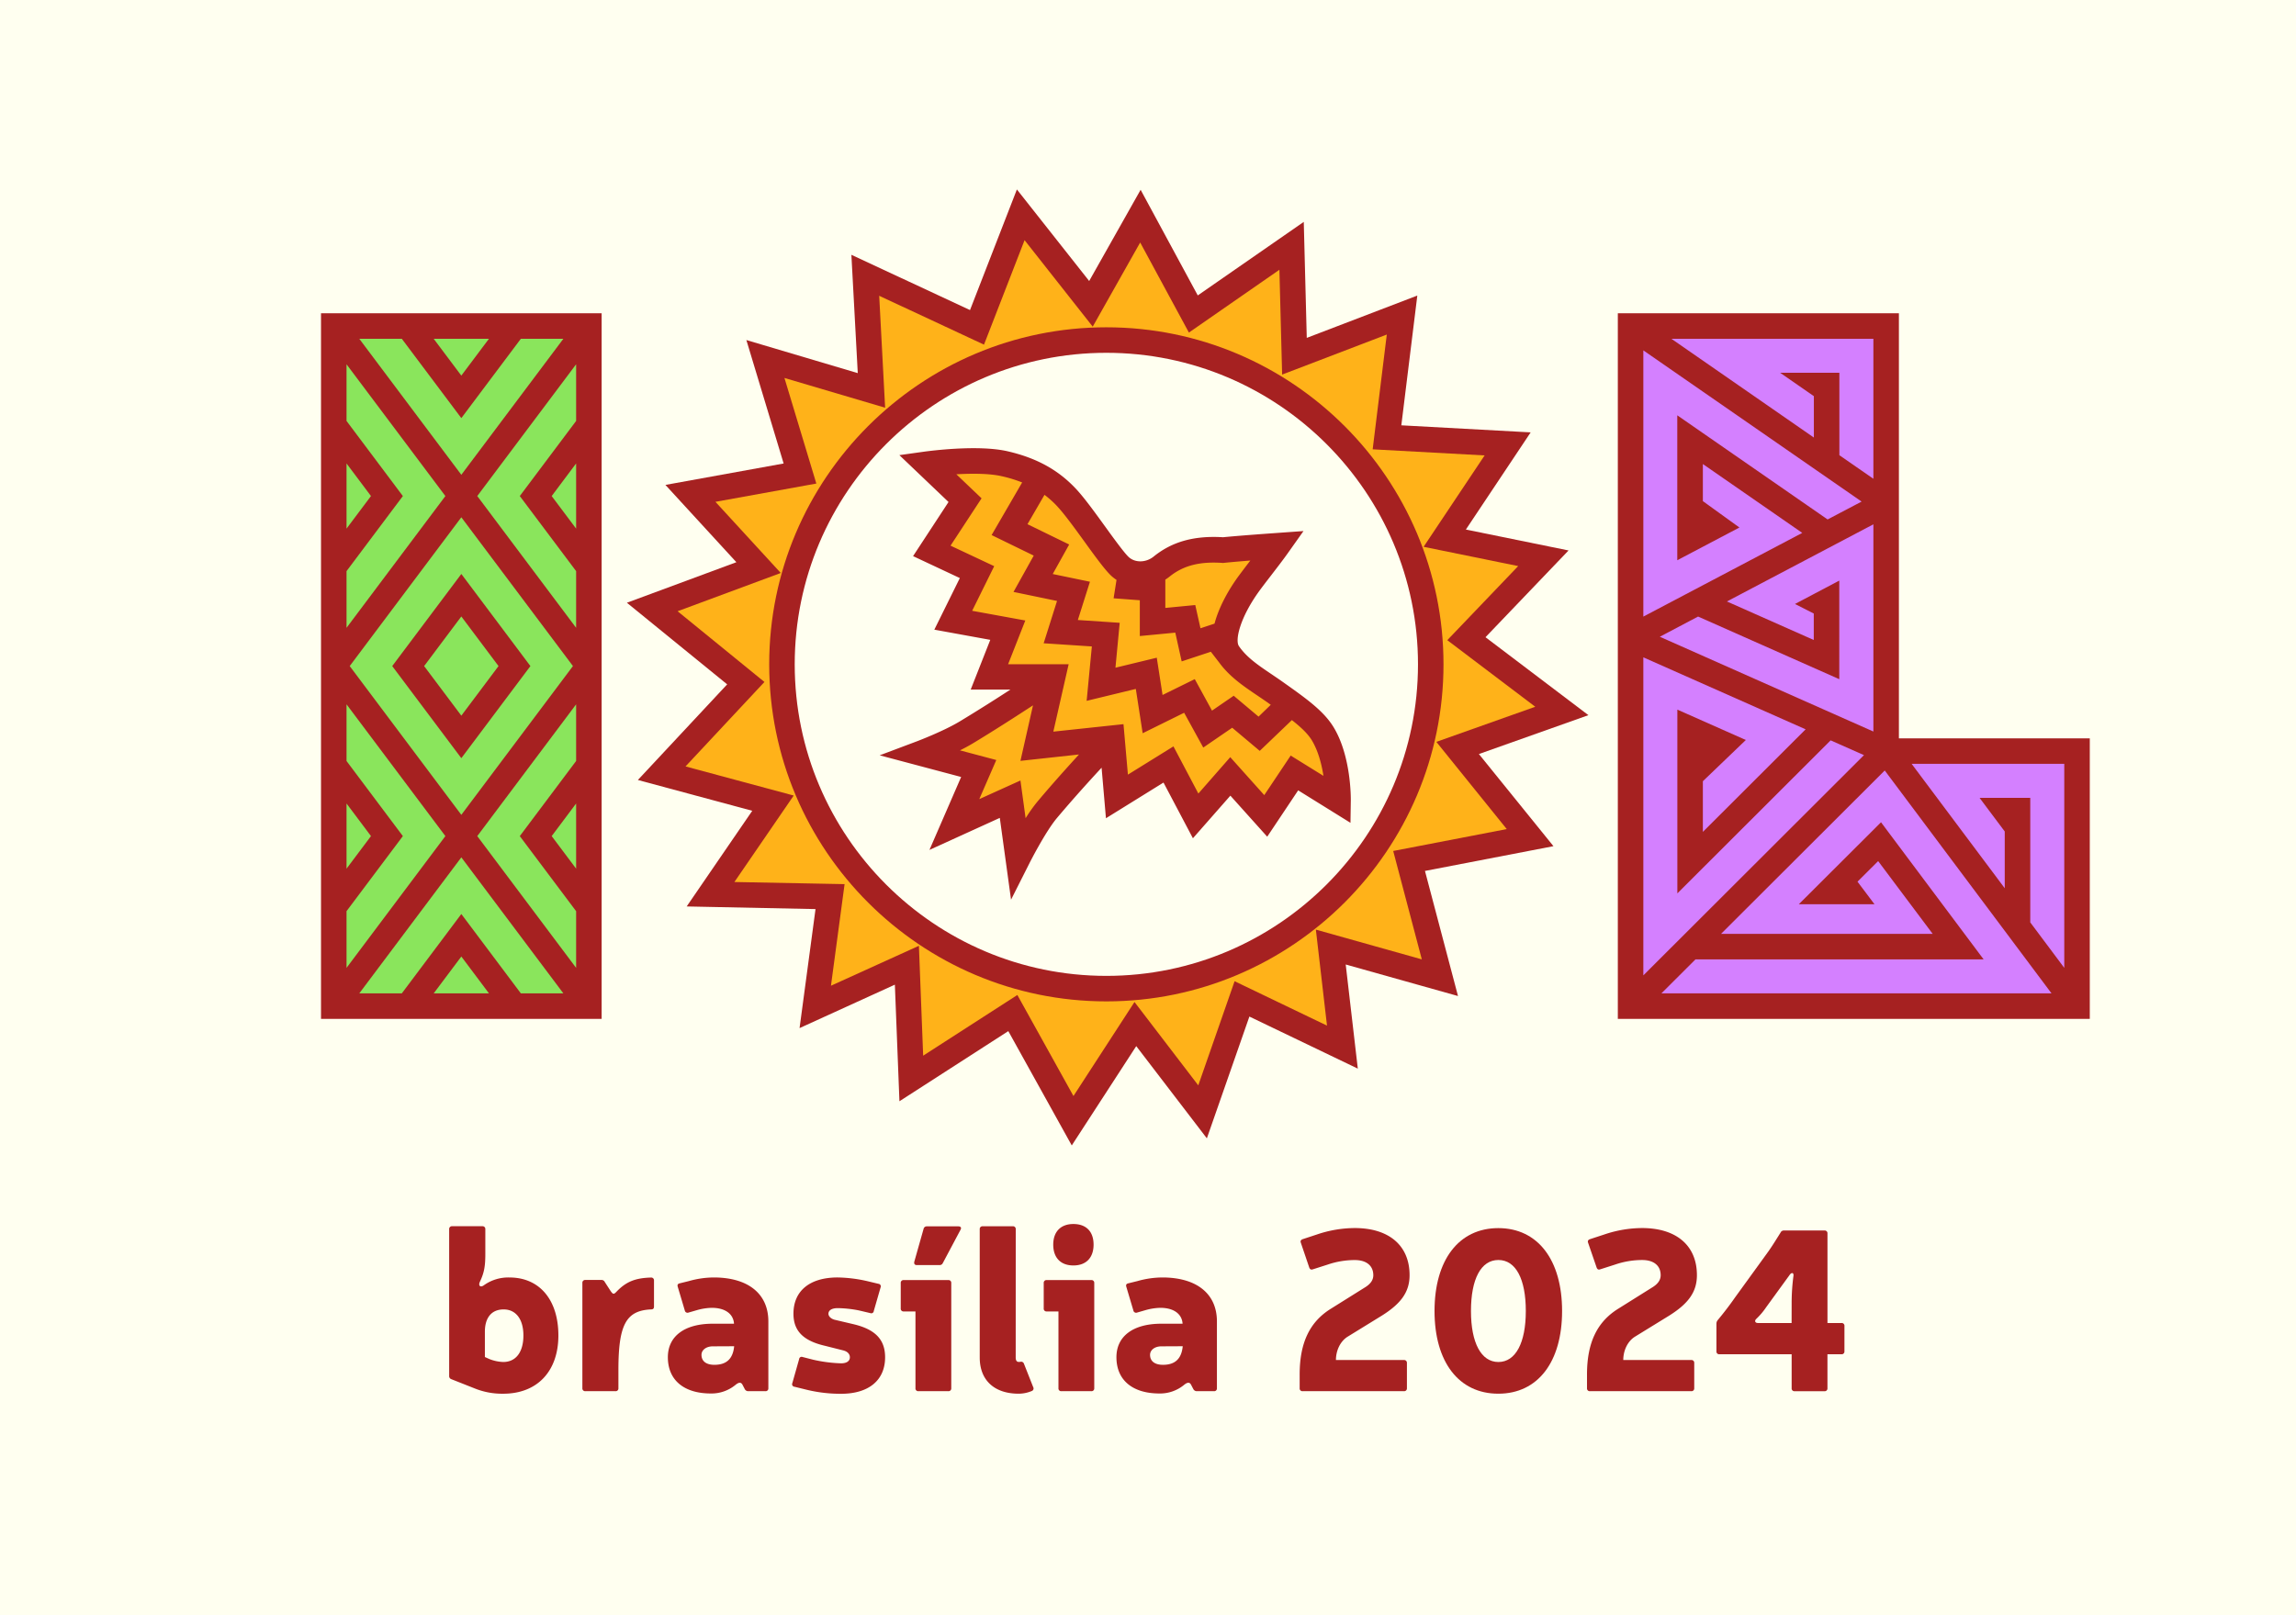 <svg xmlns="http://www.w3.org/2000/svg" viewBox="0 0 1080 760"><rect width="1080" height="760" style="fill:ivory"/><path d="M228.29,590c0,5.75-.53,8.84-2.56,13.11-.85,1.81.21,2.88,1.92,1.6a19.74,19.74,0,0,1,12-3.63c14.17,0,23,10.56,23,27.29s-9.81,27.4-26,27.4a34.35,34.35,0,0,1-13-2.35l-11.3-4.47a1.52,1.52,0,0,1-1.07-1.6v-69a1.29,1.29,0,0,1,1.39-1.39H226.9a1.29,1.29,0,0,1,1.39,1.39Zm1.92,49.46a19.32,19.32,0,0,0,6.5,1.38c6,0,9.49-4.69,9.49-12.47s-3.63-12.26-9.28-12.26c-6.18,0-8.84,4.48-8.84,10.45v11.94Z" style="fill:#a62121"/><path d="M307.63,614.72c0,1-.43,1.38-1.39,1.38-11.72.54-15.35,7.14-15.35,28.46v8.64a1.28,1.28,0,0,1-1.38,1.38H275.33a1.29,1.29,0,0,1-1.39-1.38V603.63a1.3,1.3,0,0,1,1.39-1.39h7.57a1.68,1.68,0,0,1,1.6,1l2.77,4.27c1,1.38,1.38,1.7,2.66.32,4.59-4.8,8.85-6.5,16.31-6.72a1.29,1.29,0,0,1,1.39,1.39Z" style="fill:#a62121"/><path d="M324,602.78a43.84,43.84,0,0,1,11.73-1.71c16.2,0,25.69,7.68,25.69,20.68V653.2a1.28,1.28,0,0,1-1.39,1.38h-8a1.81,1.81,0,0,1-1.71-1l-1-1.92c-.64-1.28-1.6-1.5-3.41,0a17.74,17.74,0,0,1-11.51,4c-12.69,0-20.25-6.29-20.25-17.06,0-9.91,7.88-15.77,21.1-15.77h10v-.22c-.42-4.58-4.37-7.25-10.44-7.25a27.31,27.31,0,0,0-6.93,1.07l-4.05,1.17a1.29,1.29,0,0,1-1.71-1l-3.3-11.08c-.32-1,0-1.5,1-1.71Zm11.3,30.7c-3.09,0-5.33,1.7-5.33,4,0,3,2.24,4.69,6.08,4.69,5.54,0,8.63-2.67,9.27-8.53v-.21Z" style="fill:#a62121"/><path d="M388.23,633.27c-10.34-2.35-15-7-15-15.14,0-10.77,7.68-17.06,20.79-17.06a66.79,66.79,0,0,1,13.86,1.71l5.33,1.28a1.2,1.2,0,0,1,1,1.7l-3.2,11.09a1.17,1.17,0,0,1-1.6,1l-5.44-1.28a55,55,0,0,0-9.91-1.07c-2.77,0-4.37,1-4.37,2.67,0,1.06,1,2.24,2.77,2.77l9.06,2.13c10.24,2.45,14.82,7.25,14.82,15.57,0,10.76-7.68,17.16-20.68,17.16a67.54,67.54,0,0,1-16.31-1.92l-5.65-1.39a1.2,1.2,0,0,1-1-1.7l3.2-11.3a1.17,1.17,0,0,1,1.6-1l5,1.28a68.53,68.53,0,0,0,13.11,1.7c2.66,0,4.16-1.06,4.16-2.87,0-1.39-1-2.67-3.09-3.2Z" style="fill:#a62121"/><path d="M432,654.58a1.28,1.28,0,0,1-1.38-1.38V617.06h-5.55a1.28,1.28,0,0,1-1.38-1.38v-12a1.29,1.29,0,0,1,1.38-1.39h21a1.29,1.29,0,0,1,1.39,1.39V653.2a1.28,1.28,0,0,1-1.39,1.38Zm11.51-60.33a1.64,1.64,0,0,1-1.59,1H431.25c-1,0-1.39-.64-1.18-1.6l4.37-15.46a1.5,1.5,0,0,1,1.5-1.17h14.81c1.18,0,1.6.64,1.07,1.6Z" style="fill:#a62121"/><path d="M477.77,638.81c0,1.17.43,2,1.39,2h.64a1.38,1.38,0,0,1,1.81.75L486,652.67a1.26,1.26,0,0,1-.64,1.81,16.1,16.1,0,0,1-6.18,1.28c-11.41,0-18.33-6.29-18.33-17V578.37a1.28,1.28,0,0,1,1.38-1.39h14.18a1.28,1.28,0,0,1,1.38,1.39Z" style="fill:#a62121"/><path d="M514.72,653.2a1.28,1.28,0,0,1-1.39,1.38H499.26a1.28,1.28,0,0,1-1.38-1.38V617.06h-5.55a1.28,1.28,0,0,1-1.38-1.38v-12a1.29,1.29,0,0,1,1.38-1.39h21a1.29,1.29,0,0,1,1.39,1.39Zm-.32-67.58c0,6.07-3.41,9.8-9.49,9.8s-9.48-3.73-9.48-9.8,3.51-9.7,9.48-9.7S514.4,579.43,514.4,585.62Z" style="fill:#a62121"/><path d="M535,602.78a43.84,43.84,0,0,1,11.73-1.71c16.2,0,25.69,7.68,25.69,20.68V653.2a1.28,1.28,0,0,1-1.39,1.38h-8a1.81,1.81,0,0,1-1.71-1l-1-1.92c-.63-1.28-1.59-1.5-3.41,0a17.74,17.74,0,0,1-11.51,4c-12.68,0-20.25-6.29-20.25-17.06,0-9.91,7.89-15.77,21.1-15.77h10v-.22c-.42-4.58-4.37-7.25-10.44-7.25a27.38,27.38,0,0,0-6.93,1.07l-4.05,1.17a1.29,1.29,0,0,1-1.71-1l-3.3-11.08c-.32-1,0-1.5,1-1.71Zm11.3,30.7c-3.09,0-5.33,1.7-5.33,4,0,3,2.24,4.69,6.08,4.69,5.54,0,8.63-2.67,9.27-8.53v-.21Z" style="fill:#a62121"/><path d="M619.54,580.82a56.05,56.05,0,0,1,17.7-3c16.1,0,25.8,8.21,25.8,22.18,0,8-4.16,13.43-13,19l-16.09,9.91c-3.63,2.24-5.55,6.72-5.55,11h32a1.3,1.3,0,0,1,1.39,1.39V653.2a1.29,1.29,0,0,1-1.39,1.38H612.72a1.28,1.28,0,0,1-1.38-1.38v-6.5c0-15,4.79-24.84,14.81-31l15.67-9.81c2.88-1.71,4.16-3.63,4.16-5.86,0-4.48-3.2-7.15-8.74-7.15A39.54,39.54,0,0,0,624.55,595l-7,2.24c-.85.31-1.39,0-1.71-.86l-3.94-11.62c-.32-.85,0-1.38.85-1.7Z" style="fill:#a62121"/><path d="M734.78,616.85c0,24-11.41,38.91-30,38.91s-30-14.93-30-38.91,11.4-39,30-39S734.78,592.86,734.78,616.85Zm-42.86,0c0,15,4.8,24,12.9,24s12.9-9,12.9-24-4.69-24-12.9-24S691.92,601.82,691.92,616.85Z" style="fill:#a62121"/><path d="M754.71,580.82a56,56,0,0,1,17.69-3c16.1,0,25.8,8.21,25.8,22.18,0,8-4.16,13.43-13,19l-16.1,9.91c-3.63,2.24-5.54,6.72-5.54,11h32a1.29,1.29,0,0,1,1.38,1.39V653.2a1.28,1.28,0,0,1-1.38,1.38H747.89a1.28,1.28,0,0,1-1.39-1.38v-6.5c0-15,4.8-24.84,14.82-31L777,605.87c2.88-1.71,4.15-3.63,4.15-5.86,0-4.48-3.19-7.15-8.74-7.15A39.48,39.48,0,0,0,759.72,595l-7,2.24c-.85.31-1.38,0-1.7-.86l-4-11.62c-.32-.85,0-1.38.86-1.7Z" style="fill:#a62121"/><path d="M867.59,635.82a1.28,1.28,0,0,1-1.38,1.39H859.6v16a1.28,1.28,0,0,1-1.39,1.38H844.14a1.28,1.28,0,0,1-1.38-1.38v-16h-34a1.28,1.28,0,0,1-1.38-1.39v-13a2.66,2.66,0,0,1,.63-1.71c2.67-3.2,5.55-6.93,8.21-10.76l15.14-20.9c2.24-3.09,4.16-6.29,6.18-9.48a1.66,1.66,0,0,1,1.6-1h19.08a1.28,1.28,0,0,1,1.39,1.38V622.5h6.61a1.28,1.28,0,0,1,1.38,1.38Zm-24.83-22.7a98.43,98.43,0,0,1,.85-12.79c.21-1.5-.85-1.82-1.81-.43l-11,15.14a33.4,33.4,0,0,1-4.69,5.54c-1,1-.43,1.92.74,1.92h15.89Z" style="fill:#a62121"/><rect x="157" y="154.19" width="120" height="320" style="fill:#8ae55c"/><polygon points="887.21 354.19 887.21 154.19 767 154.19 767 474.19 887.21 474.19 977 474.19 977 354.19 887.21 354.19" style="fill:#d480ff"/><path d="M685.62,352.72l49-17.41-44.89-34L726,263.47,679.57,254l29.59-44.37-56.76-3.1L659.48,149,608.86,168.4l-1.35-51.94-46.19,32.06-24.9-46-23.26,41.25-33-41.86L459.58,154.8,407,130.29l2.87,54.17L360,169.69l16.27,53.89-51.55,9.33,32.05,34.93-50,18.53,44,35.86-39.54,42.34,52.34,14.09-29.39,42.86,56.22,1.15-7,51.88,43.08-19.64,2.09,53.29,47.77-30.79,28.11,50.67,29.53-45.48,31.62,41.3,18.54-53.14,47.22,22.7L626,446.36l51.33,14.42-14.5-54.91,56.93-11ZM520.41,466A152.59,152.59,0,1,1,673,313.37,152.59,152.59,0,0,1,520.41,466Z" style="fill:#ffb219"/><path d="M622.18,346c-4-6.63-12-12.19-22.11-19.39-8.51-6-16.84-10.52-22.26-18.47-4.46-6.53.74-20.52,9.73-32.87,3.29-4.51,9.7-12.53,13.37-17.71-7.15.51-18,1.3-25.5,2.07-12.57-.85-21.6,1.77-29,7.76-5.65,4.56-14.26,4.89-19.66-.16-5-4.7-17.47-24.13-24.8-32.07S485.49,222,472.59,219c-13.27-3.06-36.43.19-36.43.19l17.77,16.94L438.3,260l21.25,10-11.18,22.62L474,297.32l-8.65,22h29.7s-18.34,12.66-40.44,26c-8.37,5.07-21.23,9.9-21.23,9.9l26.94,7.17-11.43,26.32,26.21-11.93,3.77,27.37s7.7-15.29,13.68-22.39c14.48-17.2,30.37-33.68,30.37-33.68l2.4,27.38,24.24-15,12.78,24.2,16.33-18.58,16.68,18.58,13.5-20.21,20.52,12.75S629.69,358.37,622.18,346Z" style="fill:#ffb219"/><path d="M151,479.4H283v-332H151Zm12-50.67,26.5-35.33L163,358.06V331.4l46.5,62-46.5,62Zm0-20V378.06l11.5,15.34Zm0-140,26.5-35.33L163,198.06V171.4l46.5,62-46.5,62Zm0-20V218.06l11.5,15.34Zm54-52,28-37.33h20l-48,64-48-64h20ZM204,159.4h26l-13,17.33Zm67,198.66L244.5,393.4,271,428.73V455.4l-46.5-62h0l46.5-62Zm0,20v30.67L259.5,393.4Zm-54,52L189,467.4H169l48-64,48,64H245Zm13,37.34H204l13-17.34Zm-13-224,52.5,70-52.5,70-52.5-70Zm54-45.34L244.5,233.4,271,268.73V295.4l-46.5-62h0l46.5-62Zm0,20v30.67L259.5,233.4Z" style="fill:#a62121"/><path d="M249.5,313.4,217,270.06,184.5,313.4,217,356.73ZM217,290.06l17.5,23.34L217,336.73,199.5,313.4Z" style="fill:#a62121"/><path d="M893.21,347.4v-200H761v332H983v-132Zm77.79,108L955,434V375.4H931.15L943,391.23v26.71L899.2,359.4H971ZM875.67,236l-16,8.41-70.71-49v68.19l29.23-15.4L801,235.79V218.34l46.75,32.4L773,290.12V164.86ZM780.75,299.6l18-9.5,66.42,29.47V273.18l-20.84,11,8.84,4.5v12.45L812.31,283l68.9-36.3v97.5ZM773,309.29l76.34,33.87L801,391.42V367.58l20.21-19.4L789,333.89v86.46l72.1-72,15.68,6.95L773,458.93ZM797.53,451.4H933.06L884.8,386.89l-38.67,38.58h35.61l-8-10.63,9.71-9.68L909.1,439.4H809.55l77-76.87L965,467.4H781.5Zm83.68-226.13-16-11.09V175.4H837.35l15.86,11v19.47l-67-46.46h95Z" style="fill:#a62121"/><path d="M604.15,321.39l-.61-.43c-1.84-1.31-3.66-2.53-5.41-3.72-6.29-4.24-11.73-7.91-15.37-13.24-1.88-2.76.42-13.31,9.63-26,1.38-1.9,3.37-4.48,5.48-7.22,2.85-3.7,5.79-7.52,7.93-10.55l7.34-10.36-12.66.91c-5.63.4-17.22,1.23-25.18,2-13.57-.83-24,2.07-32.67,9.11-3.59,2.9-8.77,3-11.79.13-2.1-2-6.75-8.39-10.85-14.06-4.8-6.63-9.75-13.49-13.64-17.7-8.38-9.07-18.68-14.77-32.41-17.93-14.19-3.26-37.62,0-38.61.1l-12.28,1.72,23.12,22.05-16.68,25.47,22,10.32-12,24.28,26.32,4.79-9.21,23.4h18.69c-6.7,4.35-14.93,9.59-23.73,14.91-7.78,4.71-20.11,9.37-20.24,9.42l-17.54,6.6,38.32,10.19L437.2,399.9l33.09-15.07,5.29,38.49,8.68-17.21c.07-.15,7.46-14.75,12.91-21.22,7.37-8.76,15.16-17.38,21-23.67L520.22,385l27.07-16.79,13.84,26.21,17.62-20.05,17.33,19.31,14.56-21.81,24.6,15.28.16-10.6c0-.84.22-20.73-8.1-34.39C622.7,334.57,614.52,328.75,604.15,321.39ZM575,264.86l.51,0,.5-.05c3.53-.36,7.89-.73,12.13-1.07-2.08,2.7-4,5.25-5.46,7.21-5,6.81-9.39,14.89-11.38,22.47l-6.61,2.19-2.45-10.93-14.09,1.36V272.72a22.85,22.85,0,0,0,2-1.42C556.59,266.11,564.26,264.13,575,264.86Zm-77.48-26.39c3.4,3.69,8.36,10.54,12.74,16.59,5.06,7,9.43,13,12.37,15.79a19.42,19.42,0,0,0,2.56,2l-1.37,8.66,12.33.92v16.84l16.69-1.6,3,13.53,13.72-4.54,3.93,5.08h0c4.87,6.68,11.47,11.14,17.87,15.46,1.69,1.15,3.45,2.33,5.18,3.55l.6.44.61.43L592,337.19l-11.69-9.83-10.2,7L562,319.54,546.85,327l-2.72-17.54-19.44,4.71,2-21.13L507,291.72l5.69-18-17.5-3.63,7.73-13.89-19.61-9.56,8-13.81A45.74,45.74,0,0,1,497.53,238.47ZM488,377.16a74.3,74.3,0,0,0-5.57,7.82L480,367.24,460.64,376l8-18.4-17.08-4.54c2.15-1.08,4.28-2.22,6.2-3.38,10.8-6.54,20.77-13,28.14-17.8L480,358,507.54,355C501.87,361.2,494.75,369.12,488,377.16Zm119.12-21.65-12.43,18.61-16-17.86-15,17.12-11.72-22.19-21.42,13.29-2.08-23.75-33,3.52,7.2-31.7H474.19l8.1-20.6-25-4.56,10.37-21-20.54-9.65,14.59-22.27-11.86-11.31c7-.4,15.44-.46,21.42.92A63.44,63.44,0,0,1,480.8,227l-14.37,24.76,19.82,9.66-9.51,17.09,20.47,4.25-6.29,19.91,22.67,1.49-2.45,25.6,23.13-5.61L537.49,345,557,335.37l9,16.37,13.61-9.33,12.95,10.89,15.12-14.48c4.21,3.3,7.49,6.38,9.41,9.54,3,5,4.6,11.3,5.44,16.7Z" style="fill:#a62121"/><path d="M520.41,154C433,154,361.82,225.14,361.82,312.58S433,471.17,520.41,471.17,679,400,679,312.58,607.86,154,520.41,154Zm0,305.17c-80.83,0-146.59-65.76-146.59-146.59S439.58,166,520.41,166,667,231.75,667,312.58,601.24,459.17,520.41,459.17Z" style="fill:#a62121"/><path d="M698.75,299.82,737.82,259l-48.3-9.84L720,203.44l-60.84-3.32,7.52-61.05-52,19.91-1.41-54.58L563.41,139l-26.88-49.7-24.2,42.92-34-43.08-22.05,56.75-55.8-26,3,55.67L351.08,160l17.53,58.08L313,228.16l33.38,36.37L294.88,283.6,342.05,322l-42,45,53.8,14.49L323,426.5l60.61,1.24-7.51,56,44.83-20.44,2.15,54.86,51.21-33,29.85,53.79,30.33-46.73,33.22,43.39,20-57.3,51,24.5-5.69-49,52.82,14.84-15.54-58.86,60.44-11.65-35.07-43.35,51.52-18.29Zm10,90.28-53.41,10.3,13.46,51-49.84-14,5.24,45.17-43.47-20.89-17.08,49-30-39.22-28.71,44.24-26.39-47.54-44.31,28.56-2-51.71L390.87,463.8,397.28,416,345.45,415l27.9-40.68-50.89-13.7,37.12-39.74-40.85-33.28,48.53-18-30.73-33.48,47.46-8.6-15-49.68,47.36,14-2.79-52.67,49.29,23L481.94,113,514,153.69l22.32-39.59,22.92,42.38,42.57-29.55,1.28,49.32,49.23-18.84-6.64,54,52.66,2.87-28.7,43,44.49,9.07-33.35,34.86,41.38,31.33-46.53,16.52Z" style="fill:#a62121"/></svg>
